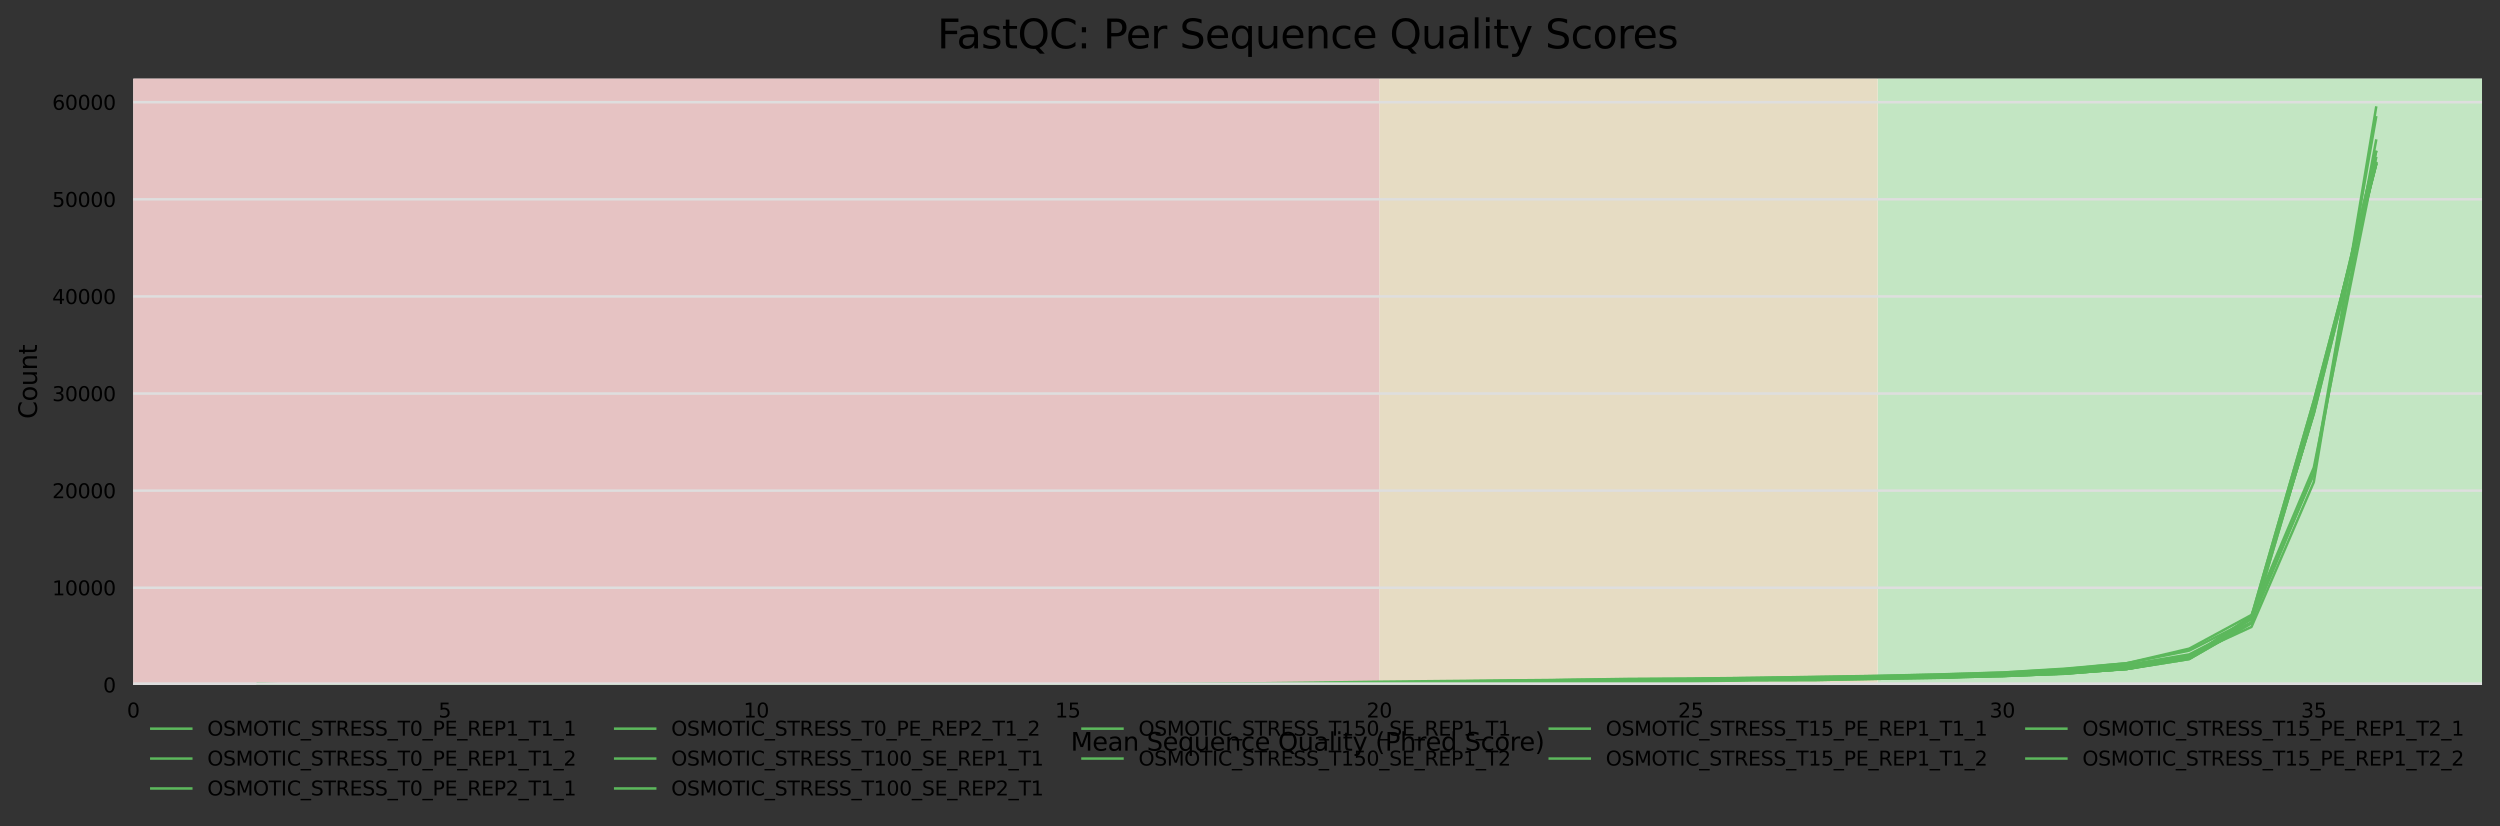 <?xml version="1.0" encoding="utf-8" standalone="no"?>
<!DOCTYPE svg PUBLIC "-//W3C//DTD SVG 1.1//EN"
  "http://www.w3.org/Graphics/SVG/1.1/DTD/svg11.dtd">
<svg xmlns:xlink="http://www.w3.org/1999/xlink" width="1000.198pt" height="330.542pt" viewBox="0 0 1000.198 330.542" xmlns="http://www.w3.org/2000/svg" version="1.1">
 <rect x="0" y="0" width="1000.198" height="330.542" fill="#333333" stroke="none"/>
 <defs>
  <style type="text/css">*{stroke-linejoin: round; stroke-linecap: butt}</style>
 </defs>
 <g id="figure_1">
  <g id="axes_1">
   <g id="patch_1">
    <path d="M 53.328 273.99 
L 992.998 273.99 
L 992.998 31.483 
L 53.328 31.483 
z
" style="fill: #ffffff"/>
   </g>
   <g id="patch_2">
    <path d="M 751.226 273.99 
L 2545.821 273.99 
L 2545.821 31.483 
L 751.226 31.483 
z
" clip-path="url(#pe44fcb6205)" style="fill: #c3e6c3"/>
   </g>
   <g id="patch_3">
    <path d="M 551.827 273.99 
L 751.226 273.99 
L 751.226 31.483 
L 551.827 31.483 
z
" clip-path="url(#pe44fcb6205)" style="fill: #e6dcc3"/>
   </g>
   <g id="patch_4">
    <path d="M 53.328 273.99 
L 551.827 273.99 
L 551.827 31.483 
L 53.328 31.483 
z
" clip-path="url(#pe44fcb6205)" style="fill: #e6c3c3"/>
   </g>
   <g id="matplotlib.axis_1">
    <g id="xtick_1">
     <g id="text_1">
      <!-- 0 -->
      <g transform="translate(50.783 287.069)scale(0.08 -0.08)">
       <defs>
        <path id="DejaVuSans-30" d="M 2034 4250 
Q 1547 4250 1301 3770 
Q 1056 3291 1056 2328 
Q 1056 1369 1301 889 
Q 1547 409 2034 409 
Q 2525 409 2770 889 
Q 3016 1369 3016 2328 
Q 3016 3291 2770 3770 
Q 2525 4250 2034 4250 
z
M 2034 4750 
Q 2819 4750 3233 4129 
Q 3647 3509 3647 2328 
Q 3647 1150 3233 529 
Q 2819 -91 2034 -91 
Q 1250 -91 836 529 
Q 422 1150 422 2328 
Q 422 3509 836 4129 
Q 1250 4750 2034 4750 
z
" transform="scale(0.016)"/>
       </defs>
       <use xlink:href="#DejaVuSans-30"/>
      </g>
     </g>
    </g>
    <g id="xtick_2">
     <g id="text_2">
      <!-- 5 -->
      <g transform="translate(175.408 287.069)scale(0.08 -0.08)">
       <defs>
        <path id="DejaVuSans-35" d="M 691 4666 
L 3169 4666 
L 3169 4134 
L 1269 4134 
L 1269 2991 
Q 1406 3038 1543 3061 
Q 1681 3084 1819 3084 
Q 2600 3084 3056 2656 
Q 3513 2228 3513 1497 
Q 3513 744 3044 326 
Q 2575 -91 1722 -91 
Q 1428 -91 1123 -41 
Q 819 9 494 109 
L 494 744 
Q 775 591 1075 516 
Q 1375 441 1709 441 
Q 2250 441 2565 725 
Q 2881 1009 2881 1497 
Q 2881 1984 2565 2268 
Q 2250 2553 1709 2553 
Q 1456 2553 1204 2497 
Q 953 2441 691 2322 
L 691 4666 
z
" transform="scale(0.016)"/>
       </defs>
       <use xlink:href="#DejaVuSans-35"/>
      </g>
     </g>
    </g>
    <g id="xtick_3">
     <g id="text_3">
      <!-- 10 -->
      <g transform="translate(297.487 287.069)scale(0.08 -0.08)">
       <defs>
        <path id="DejaVuSans-31" d="M 794 531 
L 1825 531 
L 1825 4091 
L 703 3866 
L 703 4441 
L 1819 4666 
L 2450 4666 
L 2450 531 
L 3481 531 
L 3481 0 
L 794 0 
L 794 531 
z
" transform="scale(0.016)"/>
       </defs>
       <use xlink:href="#DejaVuSans-31"/>
       <use xlink:href="#DejaVuSans-30" x="63.623"/>
      </g>
     </g>
    </g>
    <g id="xtick_4">
     <g id="text_4">
      <!-- 15 -->
      <g transform="translate(422.112 287.069)scale(0.08 -0.08)">
       <use xlink:href="#DejaVuSans-31"/>
       <use xlink:href="#DejaVuSans-35" x="63.623"/>
      </g>
     </g>
    </g>
    <g id="xtick_5">
     <g id="text_5">
      <!-- 20 -->
      <g transform="translate(546.737 287.069)scale(0.08 -0.08)">
       <defs>
        <path id="DejaVuSans-32" d="M 1228 531 
L 3431 531 
L 3431 0 
L 469 0 
L 469 531 
Q 828 903 1448 1529 
Q 2069 2156 2228 2338 
Q 2531 2678 2651 2914 
Q 2772 3150 2772 3378 
Q 2772 3750 2511 3984 
Q 2250 4219 1831 4219 
Q 1534 4219 1204 4116 
Q 875 4013 500 3803 
L 500 4441 
Q 881 4594 1212 4672 
Q 1544 4750 1819 4750 
Q 2544 4750 2975 4387 
Q 3406 4025 3406 3419 
Q 3406 3131 3298 2873 
Q 3191 2616 2906 2266 
Q 2828 2175 2409 1742 
Q 1991 1309 1228 531 
z
" transform="scale(0.016)"/>
       </defs>
       <use xlink:href="#DejaVuSans-32"/>
       <use xlink:href="#DejaVuSans-30" x="63.623"/>
      </g>
     </g>
    </g>
    <g id="xtick_6">
     <g id="text_6">
      <!-- 25 -->
      <g transform="translate(671.361 287.069)scale(0.08 -0.08)">
       <use xlink:href="#DejaVuSans-32"/>
       <use xlink:href="#DejaVuSans-35" x="63.623"/>
      </g>
     </g>
    </g>
    <g id="xtick_7">
     <g id="text_7">
      <!-- 30 -->
      <g transform="translate(795.986 287.069)scale(0.08 -0.08)">
       <defs>
        <path id="DejaVuSans-33" d="M 2597 2516 
Q 3050 2419 3304 2112 
Q 3559 1806 3559 1356 
Q 3559 666 3084 287 
Q 2609 -91 1734 -91 
Q 1441 -91 1130 -33 
Q 819 25 488 141 
L 488 750 
Q 750 597 1062 519 
Q 1375 441 1716 441 
Q 2309 441 2620 675 
Q 2931 909 2931 1356 
Q 2931 1769 2642 2001 
Q 2353 2234 1838 2234 
L 1294 2234 
L 1294 2753 
L 1863 2753 
Q 2328 2753 2575 2939 
Q 2822 3125 2822 3475 
Q 2822 3834 2567 4026 
Q 2313 4219 1838 4219 
Q 1578 4219 1281 4162 
Q 984 4106 628 3988 
L 628 4550 
Q 988 4650 1302 4700 
Q 1616 4750 1894 4750 
Q 2613 4750 3031 4423 
Q 3450 4097 3450 3541 
Q 3450 3153 3228 2886 
Q 3006 2619 2597 2516 
z
" transform="scale(0.016)"/>
       </defs>
       <use xlink:href="#DejaVuSans-33"/>
       <use xlink:href="#DejaVuSans-30" x="63.623"/>
      </g>
     </g>
    </g>
    <g id="xtick_8">
     <g id="text_8">
      <!-- 35 -->
      <g transform="translate(920.611 287.069)scale(0.08 -0.08)">
       <use xlink:href="#DejaVuSans-33"/>
       <use xlink:href="#DejaVuSans-35" x="63.623"/>
      </g>
     </g>
    </g>
    <g id="text_9">
     <!-- Mean Sequence Quality (Phred Score) -->
     <g transform="translate(428.371 300.331)scale(0.1 -0.1)">
      <defs>
       <path id="DejaVuSans-4d" d="M 628 4666 
L 1569 4666 
L 2759 1491 
L 3956 4666 
L 4897 4666 
L 4897 0 
L 4281 0 
L 4281 4097 
L 3078 897 
L 2444 897 
L 1241 4097 
L 1241 0 
L 628 0 
L 628 4666 
z
" transform="scale(0.016)"/>
       <path id="DejaVuSans-65" d="M 3597 1894 
L 3597 1613 
L 953 1613 
Q 991 1019 1311 708 
Q 1631 397 2203 397 
Q 2534 397 2845 478 
Q 3156 559 3463 722 
L 3463 178 
Q 3153 47 2828 -22 
Q 2503 -91 2169 -91 
Q 1331 -91 842 396 
Q 353 884 353 1716 
Q 353 2575 817 3079 
Q 1281 3584 2069 3584 
Q 2775 3584 3186 3129 
Q 3597 2675 3597 1894 
z
M 3022 2063 
Q 3016 2534 2758 2815 
Q 2500 3097 2075 3097 
Q 1594 3097 1305 2825 
Q 1016 2553 972 2059 
L 3022 2063 
z
" transform="scale(0.016)"/>
       <path id="DejaVuSans-61" d="M 2194 1759 
Q 1497 1759 1228 1600 
Q 959 1441 959 1056 
Q 959 750 1161 570 
Q 1363 391 1709 391 
Q 2188 391 2477 730 
Q 2766 1069 2766 1631 
L 2766 1759 
L 2194 1759 
z
M 3341 1997 
L 3341 0 
L 2766 0 
L 2766 531 
Q 2569 213 2275 61 
Q 1981 -91 1556 -91 
Q 1019 -91 701 211 
Q 384 513 384 1019 
Q 384 1609 779 1909 
Q 1175 2209 1959 2209 
L 2766 2209 
L 2766 2266 
Q 2766 2663 2505 2880 
Q 2244 3097 1772 3097 
Q 1472 3097 1187 3025 
Q 903 2953 641 2809 
L 641 3341 
Q 956 3463 1253 3523 
Q 1550 3584 1831 3584 
Q 2591 3584 2966 3190 
Q 3341 2797 3341 1997 
z
" transform="scale(0.016)"/>
       <path id="DejaVuSans-6e" d="M 3513 2113 
L 3513 0 
L 2938 0 
L 2938 2094 
Q 2938 2591 2744 2837 
Q 2550 3084 2163 3084 
Q 1697 3084 1428 2787 
Q 1159 2491 1159 1978 
L 1159 0 
L 581 0 
L 581 3500 
L 1159 3500 
L 1159 2956 
Q 1366 3272 1645 3428 
Q 1925 3584 2291 3584 
Q 2894 3584 3203 3211 
Q 3513 2838 3513 2113 
z
" transform="scale(0.016)"/>
       <path id="DejaVuSans-20" transform="scale(0.016)"/>
       <path id="DejaVuSans-53" d="M 3425 4513 
L 3425 3897 
Q 3066 4069 2747 4153 
Q 2428 4238 2131 4238 
Q 1616 4238 1336 4038 
Q 1056 3838 1056 3469 
Q 1056 3159 1242 3001 
Q 1428 2844 1947 2747 
L 2328 2669 
Q 3034 2534 3370 2195 
Q 3706 1856 3706 1288 
Q 3706 609 3251 259 
Q 2797 -91 1919 -91 
Q 1588 -91 1214 -16 
Q 841 59 441 206 
L 441 856 
Q 825 641 1194 531 
Q 1563 422 1919 422 
Q 2459 422 2753 634 
Q 3047 847 3047 1241 
Q 3047 1584 2836 1778 
Q 2625 1972 2144 2069 
L 1759 2144 
Q 1053 2284 737 2584 
Q 422 2884 422 3419 
Q 422 4038 858 4394 
Q 1294 4750 2059 4750 
Q 2388 4750 2728 4690 
Q 3069 4631 3425 4513 
z
" transform="scale(0.016)"/>
       <path id="DejaVuSans-71" d="M 947 1747 
Q 947 1113 1208 752 
Q 1469 391 1925 391 
Q 2381 391 2643 752 
Q 2906 1113 2906 1747 
Q 2906 2381 2643 2742 
Q 2381 3103 1925 3103 
Q 1469 3103 1208 2742 
Q 947 2381 947 1747 
z
M 2906 525 
Q 2725 213 2448 61 
Q 2172 -91 1784 -91 
Q 1150 -91 751 415 
Q 353 922 353 1747 
Q 353 2572 751 3078 
Q 1150 3584 1784 3584 
Q 2172 3584 2448 3432 
Q 2725 3281 2906 2969 
L 2906 3500 
L 3481 3500 
L 3481 -1331 
L 2906 -1331 
L 2906 525 
z
" transform="scale(0.016)"/>
       <path id="DejaVuSans-75" d="M 544 1381 
L 544 3500 
L 1119 3500 
L 1119 1403 
Q 1119 906 1312 657 
Q 1506 409 1894 409 
Q 2359 409 2629 706 
Q 2900 1003 2900 1516 
L 2900 3500 
L 3475 3500 
L 3475 0 
L 2900 0 
L 2900 538 
Q 2691 219 2414 64 
Q 2138 -91 1772 -91 
Q 1169 -91 856 284 
Q 544 659 544 1381 
z
M 1991 3584 
L 1991 3584 
z
" transform="scale(0.016)"/>
       <path id="DejaVuSans-63" d="M 3122 3366 
L 3122 2828 
Q 2878 2963 2633 3030 
Q 2388 3097 2138 3097 
Q 1578 3097 1268 2742 
Q 959 2388 959 1747 
Q 959 1106 1268 751 
Q 1578 397 2138 397 
Q 2388 397 2633 464 
Q 2878 531 3122 666 
L 3122 134 
Q 2881 22 2623 -34 
Q 2366 -91 2075 -91 
Q 1284 -91 818 406 
Q 353 903 353 1747 
Q 353 2603 823 3093 
Q 1294 3584 2113 3584 
Q 2378 3584 2631 3529 
Q 2884 3475 3122 3366 
z
" transform="scale(0.016)"/>
       <path id="DejaVuSans-51" d="M 2522 4238 
Q 1834 4238 1429 3725 
Q 1025 3213 1025 2328 
Q 1025 1447 1429 934 
Q 1834 422 2522 422 
Q 3209 422 3611 934 
Q 4013 1447 4013 2328 
Q 4013 3213 3611 3725 
Q 3209 4238 2522 4238 
z
M 3406 84 
L 4238 -825 
L 3475 -825 
L 2784 -78 
Q 2681 -84 2626 -87 
Q 2572 -91 2522 -91 
Q 1538 -91 948 567 
Q 359 1225 359 2328 
Q 359 3434 948 4092 
Q 1538 4750 2522 4750 
Q 3503 4750 4090 4092 
Q 4678 3434 4678 2328 
Q 4678 1516 4351 937 
Q 4025 359 3406 84 
z
" transform="scale(0.016)"/>
       <path id="DejaVuSans-6c" d="M 603 4863 
L 1178 4863 
L 1178 0 
L 603 0 
L 603 4863 
z
" transform="scale(0.016)"/>
       <path id="DejaVuSans-69" d="M 603 3500 
L 1178 3500 
L 1178 0 
L 603 0 
L 603 3500 
z
M 603 4863 
L 1178 4863 
L 1178 4134 
L 603 4134 
L 603 4863 
z
" transform="scale(0.016)"/>
       <path id="DejaVuSans-74" d="M 1172 4494 
L 1172 3500 
L 2356 3500 
L 2356 3053 
L 1172 3053 
L 1172 1153 
Q 1172 725 1289 603 
Q 1406 481 1766 481 
L 2356 481 
L 2356 0 
L 1766 0 
Q 1100 0 847 248 
Q 594 497 594 1153 
L 594 3053 
L 172 3053 
L 172 3500 
L 594 3500 
L 594 4494 
L 1172 4494 
z
" transform="scale(0.016)"/>
       <path id="DejaVuSans-79" d="M 2059 -325 
Q 1816 -950 1584 -1140 
Q 1353 -1331 966 -1331 
L 506 -1331 
L 506 -850 
L 844 -850 
Q 1081 -850 1212 -737 
Q 1344 -625 1503 -206 
L 1606 56 
L 191 3500 
L 800 3500 
L 1894 763 
L 2988 3500 
L 3597 3500 
L 2059 -325 
z
" transform="scale(0.016)"/>
       <path id="DejaVuSans-28" d="M 1984 4856 
Q 1566 4138 1362 3434 
Q 1159 2731 1159 2009 
Q 1159 1288 1364 580 
Q 1569 -128 1984 -844 
L 1484 -844 
Q 1016 -109 783 600 
Q 550 1309 550 2009 
Q 550 2706 781 3412 
Q 1013 4119 1484 4856 
L 1984 4856 
z
" transform="scale(0.016)"/>
       <path id="DejaVuSans-50" d="M 1259 4147 
L 1259 2394 
L 2053 2394 
Q 2494 2394 2734 2622 
Q 2975 2850 2975 3272 
Q 2975 3691 2734 3919 
Q 2494 4147 2053 4147 
L 1259 4147 
z
M 628 4666 
L 2053 4666 
Q 2838 4666 3239 4311 
Q 3641 3956 3641 3272 
Q 3641 2581 3239 2228 
Q 2838 1875 2053 1875 
L 1259 1875 
L 1259 0 
L 628 0 
L 628 4666 
z
" transform="scale(0.016)"/>
       <path id="DejaVuSans-68" d="M 3513 2113 
L 3513 0 
L 2938 0 
L 2938 2094 
Q 2938 2591 2744 2837 
Q 2550 3084 2163 3084 
Q 1697 3084 1428 2787 
Q 1159 2491 1159 1978 
L 1159 0 
L 581 0 
L 581 4863 
L 1159 4863 
L 1159 2956 
Q 1366 3272 1645 3428 
Q 1925 3584 2291 3584 
Q 2894 3584 3203 3211 
Q 3513 2838 3513 2113 
z
" transform="scale(0.016)"/>
       <path id="DejaVuSans-72" d="M 2631 2963 
Q 2534 3019 2420 3045 
Q 2306 3072 2169 3072 
Q 1681 3072 1420 2755 
Q 1159 2438 1159 1844 
L 1159 0 
L 581 0 
L 581 3500 
L 1159 3500 
L 1159 2956 
Q 1341 3275 1631 3429 
Q 1922 3584 2338 3584 
Q 2397 3584 2469 3576 
Q 2541 3569 2628 3553 
L 2631 2963 
z
" transform="scale(0.016)"/>
       <path id="DejaVuSans-64" d="M 2906 2969 
L 2906 4863 
L 3481 4863 
L 3481 0 
L 2906 0 
L 2906 525 
Q 2725 213 2448 61 
Q 2172 -91 1784 -91 
Q 1150 -91 751 415 
Q 353 922 353 1747 
Q 353 2572 751 3078 
Q 1150 3584 1784 3584 
Q 2172 3584 2448 3432 
Q 2725 3281 2906 2969 
z
M 947 1747 
Q 947 1113 1208 752 
Q 1469 391 1925 391 
Q 2381 391 2643 752 
Q 2906 1113 2906 1747 
Q 2906 2381 2643 2742 
Q 2381 3103 1925 3103 
Q 1469 3103 1208 2742 
Q 947 2381 947 1747 
z
" transform="scale(0.016)"/>
       <path id="DejaVuSans-6f" d="M 1959 3097 
Q 1497 3097 1228 2736 
Q 959 2375 959 1747 
Q 959 1119 1226 758 
Q 1494 397 1959 397 
Q 2419 397 2687 759 
Q 2956 1122 2956 1747 
Q 2956 2369 2687 2733 
Q 2419 3097 1959 3097 
z
M 1959 3584 
Q 2709 3584 3137 3096 
Q 3566 2609 3566 1747 
Q 3566 888 3137 398 
Q 2709 -91 1959 -91 
Q 1206 -91 779 398 
Q 353 888 353 1747 
Q 353 2609 779 3096 
Q 1206 3584 1959 3584 
z
" transform="scale(0.016)"/>
       <path id="DejaVuSans-29" d="M 513 4856 
L 1013 4856 
Q 1481 4119 1714 3412 
Q 1947 2706 1947 2009 
Q 1947 1309 1714 600 
Q 1481 -109 1013 -844 
L 513 -844 
Q 928 -128 1133 580 
Q 1338 1288 1338 2009 
Q 1338 2731 1133 3434 
Q 928 4138 513 4856 
z
" transform="scale(0.016)"/>
      </defs>
      <use xlink:href="#DejaVuSans-4d"/>
      <use xlink:href="#DejaVuSans-65" x="86.279"/>
      <use xlink:href="#DejaVuSans-61" x="147.803"/>
      <use xlink:href="#DejaVuSans-6e" x="209.082"/>
      <use xlink:href="#DejaVuSans-20" x="272.461"/>
      <use xlink:href="#DejaVuSans-53" x="304.248"/>
      <use xlink:href="#DejaVuSans-65" x="367.725"/>
      <use xlink:href="#DejaVuSans-71" x="429.248"/>
      <use xlink:href="#DejaVuSans-75" x="492.725"/>
      <use xlink:href="#DejaVuSans-65" x="556.104"/>
      <use xlink:href="#DejaVuSans-6e" x="617.627"/>
      <use xlink:href="#DejaVuSans-63" x="681.006"/>
      <use xlink:href="#DejaVuSans-65" x="735.986"/>
      <use xlink:href="#DejaVuSans-20" x="797.51"/>
      <use xlink:href="#DejaVuSans-51" x="829.297"/>
      <use xlink:href="#DejaVuSans-75" x="908.008"/>
      <use xlink:href="#DejaVuSans-61" x="971.387"/>
      <use xlink:href="#DejaVuSans-6c" x="1032.666"/>
      <use xlink:href="#DejaVuSans-69" x="1060.449"/>
      <use xlink:href="#DejaVuSans-74" x="1088.232"/>
      <use xlink:href="#DejaVuSans-79" x="1127.441"/>
      <use xlink:href="#DejaVuSans-20" x="1186.621"/>
      <use xlink:href="#DejaVuSans-28" x="1218.408"/>
      <use xlink:href="#DejaVuSans-50" x="1257.422"/>
      <use xlink:href="#DejaVuSans-68" x="1317.725"/>
      <use xlink:href="#DejaVuSans-72" x="1381.104"/>
      <use xlink:href="#DejaVuSans-65" x="1419.967"/>
      <use xlink:href="#DejaVuSans-64" x="1481.49"/>
      <use xlink:href="#DejaVuSans-20" x="1544.967"/>
      <use xlink:href="#DejaVuSans-53" x="1576.754"/>
      <use xlink:href="#DejaVuSans-63" x="1640.23"/>
      <use xlink:href="#DejaVuSans-6f" x="1695.211"/>
      <use xlink:href="#DejaVuSans-72" x="1756.393"/>
      <use xlink:href="#DejaVuSans-65" x="1795.256"/>
      <use xlink:href="#DejaVuSans-29" x="1856.779"/>
     </g>
    </g>
   </g>
   <g id="matplotlib.axis_2">
    <g id="ytick_1">
     <g id="line2d_1">
      <path d="M 53.328 273.99 
L 992.998 273.99 
" clip-path="url(#pe44fcb6205)" style="fill: none; stroke: #dedede; stroke-linecap: square"/>
     </g>
     <g id="text_10">
      <!-- 0 -->
      <g transform="translate(41.238 277.029)scale(0.08 -0.08)">
       <use xlink:href="#DejaVuSans-30"/>
      </g>
     </g>
    </g>
    <g id="ytick_2">
     <g id="line2d_2">
      <path d="M 53.328 235.14 
L 992.998 235.14 
" clip-path="url(#pe44fcb6205)" style="fill: none; stroke: #dedede; stroke-linecap: square"/>
     </g>
     <g id="text_11">
      <!-- 10000 -->
      <g transform="translate(20.878 238.179)scale(0.08 -0.08)">
       <use xlink:href="#DejaVuSans-31"/>
       <use xlink:href="#DejaVuSans-30" x="63.623"/>
       <use xlink:href="#DejaVuSans-30" x="127.246"/>
       <use xlink:href="#DejaVuSans-30" x="190.869"/>
       <use xlink:href="#DejaVuSans-30" x="254.492"/>
      </g>
     </g>
    </g>
    <g id="ytick_3">
     <g id="line2d_3">
      <path d="M 53.328 196.29 
L 992.998 196.29 
" clip-path="url(#pe44fcb6205)" style="fill: none; stroke: #dedede; stroke-linecap: square"/>
     </g>
     <g id="text_12">
      <!-- 20000 -->
      <g transform="translate(20.878 199.329)scale(0.08 -0.08)">
       <use xlink:href="#DejaVuSans-32"/>
       <use xlink:href="#DejaVuSans-30" x="63.623"/>
       <use xlink:href="#DejaVuSans-30" x="127.246"/>
       <use xlink:href="#DejaVuSans-30" x="190.869"/>
       <use xlink:href="#DejaVuSans-30" x="254.492"/>
      </g>
     </g>
    </g>
    <g id="ytick_4">
     <g id="line2d_4">
      <path d="M 53.328 157.44 
L 992.998 157.44 
" clip-path="url(#pe44fcb6205)" style="fill: none; stroke: #dedede; stroke-linecap: square"/>
     </g>
     <g id="text_13">
      <!-- 30000 -->
      <g transform="translate(20.878 160.479)scale(0.08 -0.08)">
       <use xlink:href="#DejaVuSans-33"/>
       <use xlink:href="#DejaVuSans-30" x="63.623"/>
       <use xlink:href="#DejaVuSans-30" x="127.246"/>
       <use xlink:href="#DejaVuSans-30" x="190.869"/>
       <use xlink:href="#DejaVuSans-30" x="254.492"/>
      </g>
     </g>
    </g>
    <g id="ytick_5">
     <g id="line2d_5">
      <path d="M 53.328 118.59 
L 992.998 118.59 
" clip-path="url(#pe44fcb6205)" style="fill: none; stroke: #dedede; stroke-linecap: square"/>
     </g>
     <g id="text_14">
      <!-- 40000 -->
      <g transform="translate(20.878 121.63)scale(0.08 -0.08)">
       <defs>
        <path id="DejaVuSans-34" d="M 2419 4116 
L 825 1625 
L 2419 1625 
L 2419 4116 
z
M 2253 4666 
L 3047 4666 
L 3047 1625 
L 3713 1625 
L 3713 1100 
L 3047 1100 
L 3047 0 
L 2419 0 
L 2419 1100 
L 313 1100 
L 313 1709 
L 2253 4666 
z
" transform="scale(0.016)"/>
       </defs>
       <use xlink:href="#DejaVuSans-34"/>
       <use xlink:href="#DejaVuSans-30" x="63.623"/>
       <use xlink:href="#DejaVuSans-30" x="127.246"/>
       <use xlink:href="#DejaVuSans-30" x="190.869"/>
       <use xlink:href="#DejaVuSans-30" x="254.492"/>
      </g>
     </g>
    </g>
    <g id="ytick_6">
     <g id="line2d_6">
      <path d="M 53.328 79.74 
L 992.998 79.74 
" clip-path="url(#pe44fcb6205)" style="fill: none; stroke: #dedede; stroke-linecap: square"/>
     </g>
     <g id="text_15">
      <!-- 50000 -->
      <g transform="translate(20.878 82.78)scale(0.08 -0.08)">
       <use xlink:href="#DejaVuSans-35"/>
       <use xlink:href="#DejaVuSans-30" x="63.623"/>
       <use xlink:href="#DejaVuSans-30" x="127.246"/>
       <use xlink:href="#DejaVuSans-30" x="190.869"/>
       <use xlink:href="#DejaVuSans-30" x="254.492"/>
      </g>
     </g>
    </g>
    <g id="ytick_7">
     <g id="line2d_7">
      <path d="M 53.328 40.89 
L 992.998 40.89 
" clip-path="url(#pe44fcb6205)" style="fill: none; stroke: #dedede; stroke-linecap: square"/>
     </g>
     <g id="text_16">
      <!-- 60000 -->
      <g transform="translate(20.878 43.93)scale(0.08 -0.08)">
       <defs>
        <path id="DejaVuSans-36" d="M 2113 2584 
Q 1688 2584 1439 2293 
Q 1191 2003 1191 1497 
Q 1191 994 1439 701 
Q 1688 409 2113 409 
Q 2538 409 2786 701 
Q 3034 994 3034 1497 
Q 3034 2003 2786 2293 
Q 2538 2584 2113 2584 
z
M 3366 4563 
L 3366 3988 
Q 3128 4100 2886 4159 
Q 2644 4219 2406 4219 
Q 1781 4219 1451 3797 
Q 1122 3375 1075 2522 
Q 1259 2794 1537 2939 
Q 1816 3084 2150 3084 
Q 2853 3084 3261 2657 
Q 3669 2231 3669 1497 
Q 3669 778 3244 343 
Q 2819 -91 2113 -91 
Q 1303 -91 875 529 
Q 447 1150 447 2328 
Q 447 3434 972 4092 
Q 1497 4750 2381 4750 
Q 2619 4750 2861 4703 
Q 3103 4656 3366 4563 
z
" transform="scale(0.016)"/>
       </defs>
       <use xlink:href="#DejaVuSans-36"/>
       <use xlink:href="#DejaVuSans-30" x="63.623"/>
       <use xlink:href="#DejaVuSans-30" x="127.246"/>
       <use xlink:href="#DejaVuSans-30" x="190.869"/>
       <use xlink:href="#DejaVuSans-30" x="254.492"/>
      </g>
     </g>
    </g>
    <g id="text_17">
     <!-- Count -->
     <g transform="translate(14.798 167.585)rotate(-90)scale(0.1 -0.1)">
      <defs>
       <path id="DejaVuSans-43" d="M 4122 4306 
L 4122 3641 
Q 3803 3938 3442 4084 
Q 3081 4231 2675 4231 
Q 1875 4231 1450 3742 
Q 1025 3253 1025 2328 
Q 1025 1406 1450 917 
Q 1875 428 2675 428 
Q 3081 428 3442 575 
Q 3803 722 4122 1019 
L 4122 359 
Q 3791 134 3420 21 
Q 3050 -91 2638 -91 
Q 1578 -91 968 557 
Q 359 1206 359 2328 
Q 359 3453 968 4101 
Q 1578 4750 2638 4750 
Q 3056 4750 3426 4639 
Q 3797 4528 4122 4306 
z
" transform="scale(0.016)"/>
      </defs>
      <use xlink:href="#DejaVuSans-43"/>
      <use xlink:href="#DejaVuSans-6f" x="69.824"/>
      <use xlink:href="#DejaVuSans-75" x="131.006"/>
      <use xlink:href="#DejaVuSans-6e" x="194.385"/>
      <use xlink:href="#DejaVuSans-74" x="257.764"/>
     </g>
    </g>
   </g>
   <g id="line2d_8">
    <path d="M 452.127 273.986 
L 477.052 273.978 
L 501.977 273.901 
L 526.902 273.792 
L 551.827 273.714 
L 576.752 273.419 
L 601.677 272.906 
L 626.602 272.689 
L 651.527 272.207 
L 676.451 272.121 
L 701.376 271.791 
L 726.301 271.706 
L 751.226 271.274 
L 776.151 271.084 
L 801.076 270.198 
L 826.001 269.371 
L 850.926 267.428 
L 875.851 263.034 
L 900.776 247.254 
L 925.701 163.512 
L 950.626 65.925 
" clip-path="url(#pe44fcb6205)" style="fill: none; stroke: #5cb85c; stroke-linecap: square"/>
   </g>
   <g id="line2d_9">
    <path d="M 103.178 273.66 
L 128.103 273.959 
L 153.028 273.955 
L 177.953 273.955 
L 202.878 273.99 
L 227.803 273.967 
L 252.728 273.978 
L 277.653 273.955 
L 302.577 273.971 
L 327.502 273.963 
L 352.427 273.924 
L 377.352 273.916 
L 402.277 273.846 
L 427.202 273.831 
L 452.127 273.839 
L 477.052 273.772 
L 501.977 273.578 
L 526.902 273.372 
L 551.827 273.139 
L 576.752 272.797 
L 601.677 272.514 
L 626.602 272.067 
L 651.527 271.989 
L 676.451 271.725 
L 701.376 271.407 
L 726.301 271.088 
L 751.226 270.886 
L 776.151 270.327 
L 801.076 269.635 
L 826.001 268.388 
L 850.926 266.713 
L 875.851 262.304 
L 900.776 250.816 
L 925.701 192.895 
L 950.626 43.031 
" clip-path="url(#pe44fcb6205)" style="fill: none; stroke: #5cb85c; stroke-linecap: square"/>
   </g>
   <g id="line2d_10">
    <path d="M 427.202 273.986 
L 452.127 273.975 
L 477.052 273.92 
L 501.977 273.815 
L 526.902 273.671 
L 551.827 273.485 
L 576.752 273.306 
L 601.677 272.848 
L 626.602 272.455 
L 651.527 272.191 
L 676.451 271.962 
L 701.376 271.756 
L 726.301 271.663 
L 751.226 271.096 
L 776.151 270.734 
L 801.076 270.315 
L 826.001 269.052 
L 850.926 267.634 
L 875.851 263.225 
L 900.776 247.518 
L 925.701 165.467 
L 950.626 65.206 
" clip-path="url(#pe44fcb6205)" style="fill: none; stroke: #5cb85c; stroke-linecap: square"/>
   </g>
   <g id="line2d_11">
    <path d="M 103.178 273.637 
L 128.103 273.951 
L 153.028 273.936 
L 177.953 273.975 
L 202.878 273.971 
L 227.803 273.986 
L 252.728 273.963 
L 277.653 273.963 
L 302.577 273.959 
L 327.502 273.947 
L 352.427 273.92 
L 377.352 273.877 
L 402.277 273.862 
L 427.202 273.881 
L 452.127 273.741 
L 477.052 273.679 
L 501.977 273.4 
L 526.902 273.085 
L 551.827 272.743 
L 576.752 272.479 
L 601.677 272.23 
L 626.602 271.993 
L 651.527 271.601 
L 676.451 271.465 
L 701.376 271.201 
L 726.301 270.781 
L 751.226 270.404 
L 776.151 269.806 
L 801.076 269.06 
L 826.001 267.525 
L 850.926 265.327 
L 875.851 259.507 
L 900.776 246.014 
L 925.701 187.071 
L 950.626 63.213 
" clip-path="url(#pe44fcb6205)" style="fill: none; stroke: #5cb85c; stroke-linecap: square"/>
   </g>
   <g id="line2d_12">
    <path d="M 452.127 273.986 
L 477.052 273.978 
L 501.977 273.901 
L 526.902 273.792 
L 551.827 273.714 
L 576.752 273.419 
L 601.677 272.906 
L 626.602 272.689 
L 651.527 272.207 
L 676.451 272.121 
L 701.376 271.791 
L 726.301 271.706 
L 751.226 271.274 
L 776.151 271.084 
L 801.076 270.198 
L 826.001 269.371 
L 850.926 267.428 
L 875.851 263.034 
L 900.776 247.254 
L 925.701 163.512 
L 950.626 65.925 
" clip-path="url(#pe44fcb6205)" style="fill: none; stroke: #5cb85c; stroke-linecap: square"/>
   </g>
   <g id="line2d_13">
    <path d="M 427.202 273.986 
L 452.127 273.975 
L 477.052 273.92 
L 501.977 273.815 
L 526.902 273.671 
L 551.827 273.485 
L 576.752 273.306 
L 601.677 272.848 
L 626.602 272.455 
L 651.527 272.191 
L 676.451 271.962 
L 701.376 271.756 
L 726.301 271.663 
L 751.226 271.096 
L 776.151 270.734 
L 801.076 270.315 
L 826.001 269.052 
L 850.926 267.634 
L 875.851 263.225 
L 900.776 247.518 
L 925.701 165.467 
L 950.626 65.206 
" clip-path="url(#pe44fcb6205)" style="fill: none; stroke: #5cb85c; stroke-linecap: square"/>
   </g>
   <g id="line2d_14">
    <path d="M 427.202 273.986 
L 452.127 273.986 
L 477.052 273.967 
L 501.977 273.947 
L 526.902 273.905 
L 551.827 273.691 
L 576.752 273.52 
L 601.677 273.33 
L 626.602 273.038 
L 651.527 272.871 
L 676.451 272.646 
L 701.376 272.141 
L 726.301 272.083 
L 751.226 271.589 
L 776.151 271.166 
L 801.076 270.431 
L 826.001 269.561 
L 850.926 267.56 
L 875.851 263.155 
L 900.776 246.554 
L 925.701 160.4 
L 950.626 65.754 
" clip-path="url(#pe44fcb6205)" style="fill: none; stroke: #5cb85c; stroke-linecap: square"/>
   </g>
   <g id="line2d_15">
    <path d="M 377.352 273.986 
L 402.277 273.99 
L 427.202 273.99 
L 452.127 273.986 
L 477.052 273.955 
L 501.977 273.967 
L 526.902 273.94 
L 551.827 273.769 
L 576.752 273.524 
L 601.677 273.178 
L 626.602 272.809 
L 651.527 272.382 
L 676.451 272.149 
L 701.376 271.9 
L 726.301 271.554 
L 751.226 271.274 
L 776.151 270.606 
L 801.076 270.509 
L 826.001 269.46 
L 850.926 267.658 
L 875.851 263.672 
L 900.776 249.309 
L 925.701 164.923 
L 950.626 60.774 
" clip-path="url(#pe44fcb6205)" style="fill: none; stroke: #5cb85c; stroke-linecap: square"/>
   </g>
   <g id="line2d_16">
    <path d="M 427.202 273.986 
L 452.127 273.986 
L 477.052 273.967 
L 501.977 273.947 
L 526.902 273.905 
L 551.827 273.691 
L 576.752 273.52 
L 601.677 273.33 
L 626.602 273.038 
L 651.527 272.871 
L 676.451 272.646 
L 701.376 272.141 
L 726.301 272.083 
L 751.226 271.589 
L 776.151 271.166 
L 801.076 270.431 
L 826.001 269.561 
L 850.926 267.56 
L 875.851 263.155 
L 900.776 246.554 
L 925.701 160.4 
L 950.626 65.754 
" clip-path="url(#pe44fcb6205)" style="fill: none; stroke: #5cb85c; stroke-linecap: square"/>
   </g>
   <g id="line2d_17">
    <path d="M 103.178 273.648 
L 128.103 273.955 
L 153.028 273.947 
L 177.953 273.963 
L 202.878 273.959 
L 227.803 273.982 
L 252.728 273.971 
L 277.653 273.982 
L 302.577 273.967 
L 327.502 273.967 
L 352.427 273.963 
L 377.352 273.889 
L 402.277 273.85 
L 427.202 273.846 
L 452.127 273.776 
L 477.052 273.691 
L 501.977 273.671 
L 526.902 273.536 
L 551.827 273.322 
L 576.752 272.992 
L 601.677 272.883 
L 626.602 272.483 
L 651.527 272.281 
L 676.451 272.048 
L 701.376 271.756 
L 726.301 271.383 
L 751.226 270.847 
L 776.151 270.49 
L 801.076 269.864 
L 826.001 268.458 
L 850.926 266.03 
L 875.851 261.811 
L 900.776 248.916 
L 925.701 189.087 
L 950.626 46.939 
" clip-path="url(#pe44fcb6205)" style="fill: none; stroke: #5cb85c; stroke-linecap: square"/>
   </g>
   <g id="line2d_18">
    <path d="M 377.352 273.986 
L 402.277 273.99 
L 427.202 273.99 
L 452.127 273.986 
L 477.052 273.955 
L 501.977 273.967 
L 526.902 273.94 
L 551.827 273.769 
L 576.752 273.524 
L 601.677 273.178 
L 626.602 272.809 
L 651.527 272.382 
L 676.451 272.149 
L 701.376 271.9 
L 726.301 271.554 
L 751.226 271.274 
L 776.151 270.606 
L 801.076 270.509 
L 826.001 269.46 
L 850.926 267.658 
L 875.851 263.672 
L 900.776 249.309 
L 925.701 164.923 
L 950.626 60.774 
" clip-path="url(#pe44fcb6205)" style="fill: none; stroke: #5cb85c; stroke-linecap: square"/>
   </g>
   <g id="line2d_19">
    <path d="M 103.178 273.71 
L 128.103 273.94 
L 153.028 273.943 
L 177.953 273.971 
L 202.878 273.955 
L 227.803 273.975 
L 252.728 273.982 
L 277.653 273.975 
L 302.577 273.975 
L 327.502 273.963 
L 352.427 273.92 
L 377.352 273.862 
L 402.277 273.839 
L 427.202 273.823 
L 452.127 273.714 
L 477.052 273.605 
L 501.977 273.543 
L 526.902 273.337 
L 551.827 273.124 
L 576.752 272.692 
L 601.677 272.351 
L 626.602 272.083 
L 651.527 271.764 
L 676.451 271.597 
L 701.376 271.216 
L 726.301 270.905 
L 751.226 270.439 
L 776.151 269.868 
L 801.076 269.099 
L 826.001 267.724 
L 850.926 265.323 
L 875.851 260.299 
L 900.776 247.673 
L 925.701 189.724 
L 950.626 56.24 
" clip-path="url(#pe44fcb6205)" style="fill: none; stroke: #5cb85c; stroke-linecap: square"/>
   </g>
   <g id="line2d_20">
    <path d="M 53.328 273.99 
L 992.998 273.99 
" clip-path="url(#pe44fcb6205)" style="fill: none; stroke: #dedede; stroke-width: 2; stroke-linecap: square"/>
   </g>
   <g id="text_18">
    <!-- FastQC: Per Sequence Quality Scores -->
    <g transform="translate(374.971 19.358)scale(0.16 -0.16)">
     <defs>
      <path id="DejaVuSans-46" d="M 628 4666 
L 3309 4666 
L 3309 4134 
L 1259 4134 
L 1259 2759 
L 3109 2759 
L 3109 2228 
L 1259 2228 
L 1259 0 
L 628 0 
L 628 4666 
z
" transform="scale(0.016)"/>
      <path id="DejaVuSans-73" d="M 2834 3397 
L 2834 2853 
Q 2591 2978 2328 3040 
Q 2066 3103 1784 3103 
Q 1356 3103 1142 2972 
Q 928 2841 928 2578 
Q 928 2378 1081 2264 
Q 1234 2150 1697 2047 
L 1894 2003 
Q 2506 1872 2764 1633 
Q 3022 1394 3022 966 
Q 3022 478 2636 193 
Q 2250 -91 1575 -91 
Q 1294 -91 989 -36 
Q 684 19 347 128 
L 347 722 
Q 666 556 975 473 
Q 1284 391 1588 391 
Q 1994 391 2212 530 
Q 2431 669 2431 922 
Q 2431 1156 2273 1281 
Q 2116 1406 1581 1522 
L 1381 1569 
Q 847 1681 609 1914 
Q 372 2147 372 2553 
Q 372 3047 722 3315 
Q 1072 3584 1716 3584 
Q 2034 3584 2315 3537 
Q 2597 3491 2834 3397 
z
" transform="scale(0.016)"/>
      <path id="DejaVuSans-3a" d="M 750 794 
L 1409 794 
L 1409 0 
L 750 0 
L 750 794 
z
M 750 3309 
L 1409 3309 
L 1409 2516 
L 750 2516 
L 750 3309 
z
" transform="scale(0.016)"/>
     </defs>
     <use xlink:href="#DejaVuSans-46"/>
     <use xlink:href="#DejaVuSans-61" x="48.395"/>
     <use xlink:href="#DejaVuSans-73" x="109.674"/>
     <use xlink:href="#DejaVuSans-74" x="161.773"/>
     <use xlink:href="#DejaVuSans-51" x="200.982"/>
     <use xlink:href="#DejaVuSans-43" x="279.693"/>
     <use xlink:href="#DejaVuSans-3a" x="349.518"/>
     <use xlink:href="#DejaVuSans-20" x="383.209"/>
     <use xlink:href="#DejaVuSans-50" x="414.996"/>
     <use xlink:href="#DejaVuSans-65" x="471.674"/>
     <use xlink:href="#DejaVuSans-72" x="533.197"/>
     <use xlink:href="#DejaVuSans-20" x="574.311"/>
     <use xlink:href="#DejaVuSans-53" x="606.098"/>
     <use xlink:href="#DejaVuSans-65" x="669.574"/>
     <use xlink:href="#DejaVuSans-71" x="731.098"/>
     <use xlink:href="#DejaVuSans-75" x="794.574"/>
     <use xlink:href="#DejaVuSans-65" x="857.953"/>
     <use xlink:href="#DejaVuSans-6e" x="919.477"/>
     <use xlink:href="#DejaVuSans-63" x="982.855"/>
     <use xlink:href="#DejaVuSans-65" x="1037.836"/>
     <use xlink:href="#DejaVuSans-20" x="1099.359"/>
     <use xlink:href="#DejaVuSans-51" x="1131.146"/>
     <use xlink:href="#DejaVuSans-75" x="1209.857"/>
     <use xlink:href="#DejaVuSans-61" x="1273.236"/>
     <use xlink:href="#DejaVuSans-6c" x="1334.516"/>
     <use xlink:href="#DejaVuSans-69" x="1362.299"/>
     <use xlink:href="#DejaVuSans-74" x="1390.082"/>
     <use xlink:href="#DejaVuSans-79" x="1429.291"/>
     <use xlink:href="#DejaVuSans-20" x="1488.471"/>
     <use xlink:href="#DejaVuSans-53" x="1520.258"/>
     <use xlink:href="#DejaVuSans-63" x="1583.734"/>
     <use xlink:href="#DejaVuSans-6f" x="1638.715"/>
     <use xlink:href="#DejaVuSans-72" x="1699.896"/>
     <use xlink:href="#DejaVuSans-65" x="1738.76"/>
     <use xlink:href="#DejaVuSans-73" x="1800.283"/>
    </g>
   </g>
   <g id="legend_1">
    <g id="line2d_21">
     <path d="M 60.528 291.525 
L 68.528 291.525 
L 76.528 291.525 
" style="fill: none; stroke: #5cb85c; stroke-linecap: square"/>
    </g>
    <g id="text_19">
     <!-- OSMOTIC_STRESS_T0_PE_REP1_T1_1 -->
     <g transform="translate(82.928 294.325)scale(0.08 -0.08)">
      <defs>
       <path id="DejaVuSans-4f" d="M 2522 4238 
Q 1834 4238 1429 3725 
Q 1025 3213 1025 2328 
Q 1025 1447 1429 934 
Q 1834 422 2522 422 
Q 3209 422 3611 934 
Q 4013 1447 4013 2328 
Q 4013 3213 3611 3725 
Q 3209 4238 2522 4238 
z
M 2522 4750 
Q 3503 4750 4090 4092 
Q 4678 3434 4678 2328 
Q 4678 1225 4090 567 
Q 3503 -91 2522 -91 
Q 1538 -91 948 565 
Q 359 1222 359 2328 
Q 359 3434 948 4092 
Q 1538 4750 2522 4750 
z
" transform="scale(0.016)"/>
       <path id="DejaVuSans-54" d="M -19 4666 
L 3928 4666 
L 3928 4134 
L 2272 4134 
L 2272 0 
L 1638 0 
L 1638 4134 
L -19 4134 
L -19 4666 
z
" transform="scale(0.016)"/>
       <path id="DejaVuSans-49" d="M 628 4666 
L 1259 4666 
L 1259 0 
L 628 0 
L 628 4666 
z
" transform="scale(0.016)"/>
       <path id="DejaVuSans-5f" d="M 3263 -1063 
L 3263 -1509 
L -63 -1509 
L -63 -1063 
L 3263 -1063 
z
" transform="scale(0.016)"/>
       <path id="DejaVuSans-52" d="M 2841 2188 
Q 3044 2119 3236 1894 
Q 3428 1669 3622 1275 
L 4263 0 
L 3584 0 
L 2988 1197 
Q 2756 1666 2539 1819 
Q 2322 1972 1947 1972 
L 1259 1972 
L 1259 0 
L 628 0 
L 628 4666 
L 2053 4666 
Q 2853 4666 3247 4331 
Q 3641 3997 3641 3322 
Q 3641 2881 3436 2590 
Q 3231 2300 2841 2188 
z
M 1259 4147 
L 1259 2491 
L 2053 2491 
Q 2509 2491 2742 2702 
Q 2975 2913 2975 3322 
Q 2975 3731 2742 3939 
Q 2509 4147 2053 4147 
L 1259 4147 
z
" transform="scale(0.016)"/>
       <path id="DejaVuSans-45" d="M 628 4666 
L 3578 4666 
L 3578 4134 
L 1259 4134 
L 1259 2753 
L 3481 2753 
L 3481 2222 
L 1259 2222 
L 1259 531 
L 3634 531 
L 3634 0 
L 628 0 
L 628 4666 
z
" transform="scale(0.016)"/>
      </defs>
      <use xlink:href="#DejaVuSans-4f"/>
      <use xlink:href="#DejaVuSans-53" x="78.711"/>
      <use xlink:href="#DejaVuSans-4d" x="142.188"/>
      <use xlink:href="#DejaVuSans-4f" x="228.467"/>
      <use xlink:href="#DejaVuSans-54" x="307.178"/>
      <use xlink:href="#DejaVuSans-49" x="368.262"/>
      <use xlink:href="#DejaVuSans-43" x="397.754"/>
      <use xlink:href="#DejaVuSans-5f" x="467.578"/>
      <use xlink:href="#DejaVuSans-53" x="517.578"/>
      <use xlink:href="#DejaVuSans-54" x="581.055"/>
      <use xlink:href="#DejaVuSans-52" x="642.139"/>
      <use xlink:href="#DejaVuSans-45" x="711.621"/>
      <use xlink:href="#DejaVuSans-53" x="774.805"/>
      <use xlink:href="#DejaVuSans-53" x="838.281"/>
      <use xlink:href="#DejaVuSans-5f" x="901.758"/>
      <use xlink:href="#DejaVuSans-54" x="951.758"/>
      <use xlink:href="#DejaVuSans-30" x="1012.842"/>
      <use xlink:href="#DejaVuSans-5f" x="1076.465"/>
      <use xlink:href="#DejaVuSans-50" x="1126.465"/>
      <use xlink:href="#DejaVuSans-45" x="1186.768"/>
      <use xlink:href="#DejaVuSans-5f" x="1249.951"/>
      <use xlink:href="#DejaVuSans-52" x="1299.951"/>
      <use xlink:href="#DejaVuSans-45" x="1369.434"/>
      <use xlink:href="#DejaVuSans-50" x="1432.617"/>
      <use xlink:href="#DejaVuSans-31" x="1492.92"/>
      <use xlink:href="#DejaVuSans-5f" x="1556.543"/>
      <use xlink:href="#DejaVuSans-54" x="1606.543"/>
      <use xlink:href="#DejaVuSans-31" x="1667.627"/>
      <use xlink:href="#DejaVuSans-5f" x="1731.25"/>
      <use xlink:href="#DejaVuSans-31" x="1781.25"/>
     </g>
    </g>
    <g id="line2d_22">
     <path d="M 60.528 303.49 
L 68.528 303.49 
L 76.528 303.49 
" style="fill: none; stroke: #5cb85c; stroke-linecap: square"/>
    </g>
    <g id="text_20">
     <!-- OSMOTIC_STRESS_T0_PE_REP1_T1_2 -->
     <g transform="translate(82.928 306.29)scale(0.08 -0.08)">
      <use xlink:href="#DejaVuSans-4f"/>
      <use xlink:href="#DejaVuSans-53" x="78.711"/>
      <use xlink:href="#DejaVuSans-4d" x="142.188"/>
      <use xlink:href="#DejaVuSans-4f" x="228.467"/>
      <use xlink:href="#DejaVuSans-54" x="307.178"/>
      <use xlink:href="#DejaVuSans-49" x="368.262"/>
      <use xlink:href="#DejaVuSans-43" x="397.754"/>
      <use xlink:href="#DejaVuSans-5f" x="467.578"/>
      <use xlink:href="#DejaVuSans-53" x="517.578"/>
      <use xlink:href="#DejaVuSans-54" x="581.055"/>
      <use xlink:href="#DejaVuSans-52" x="642.139"/>
      <use xlink:href="#DejaVuSans-45" x="711.621"/>
      <use xlink:href="#DejaVuSans-53" x="774.805"/>
      <use xlink:href="#DejaVuSans-53" x="838.281"/>
      <use xlink:href="#DejaVuSans-5f" x="901.758"/>
      <use xlink:href="#DejaVuSans-54" x="951.758"/>
      <use xlink:href="#DejaVuSans-30" x="1012.842"/>
      <use xlink:href="#DejaVuSans-5f" x="1076.465"/>
      <use xlink:href="#DejaVuSans-50" x="1126.465"/>
      <use xlink:href="#DejaVuSans-45" x="1186.768"/>
      <use xlink:href="#DejaVuSans-5f" x="1249.951"/>
      <use xlink:href="#DejaVuSans-52" x="1299.951"/>
      <use xlink:href="#DejaVuSans-45" x="1369.434"/>
      <use xlink:href="#DejaVuSans-50" x="1432.617"/>
      <use xlink:href="#DejaVuSans-31" x="1492.92"/>
      <use xlink:href="#DejaVuSans-5f" x="1556.543"/>
      <use xlink:href="#DejaVuSans-54" x="1606.543"/>
      <use xlink:href="#DejaVuSans-31" x="1667.627"/>
      <use xlink:href="#DejaVuSans-5f" x="1731.25"/>
      <use xlink:href="#DejaVuSans-32" x="1781.25"/>
     </g>
    </g>
    <g id="line2d_23">
     <path d="M 60.528 315.455 
L 68.528 315.455 
L 76.528 315.455 
" style="fill: none; stroke: #5cb85c; stroke-linecap: square"/>
    </g>
    <g id="text_21">
     <!-- OSMOTIC_STRESS_T0_PE_REP2_T1_1 -->
     <g transform="translate(82.928 318.255)scale(0.08 -0.08)">
      <use xlink:href="#DejaVuSans-4f"/>
      <use xlink:href="#DejaVuSans-53" x="78.711"/>
      <use xlink:href="#DejaVuSans-4d" x="142.188"/>
      <use xlink:href="#DejaVuSans-4f" x="228.467"/>
      <use xlink:href="#DejaVuSans-54" x="307.178"/>
      <use xlink:href="#DejaVuSans-49" x="368.262"/>
      <use xlink:href="#DejaVuSans-43" x="397.754"/>
      <use xlink:href="#DejaVuSans-5f" x="467.578"/>
      <use xlink:href="#DejaVuSans-53" x="517.578"/>
      <use xlink:href="#DejaVuSans-54" x="581.055"/>
      <use xlink:href="#DejaVuSans-52" x="642.139"/>
      <use xlink:href="#DejaVuSans-45" x="711.621"/>
      <use xlink:href="#DejaVuSans-53" x="774.805"/>
      <use xlink:href="#DejaVuSans-53" x="838.281"/>
      <use xlink:href="#DejaVuSans-5f" x="901.758"/>
      <use xlink:href="#DejaVuSans-54" x="951.758"/>
      <use xlink:href="#DejaVuSans-30" x="1012.842"/>
      <use xlink:href="#DejaVuSans-5f" x="1076.465"/>
      <use xlink:href="#DejaVuSans-50" x="1126.465"/>
      <use xlink:href="#DejaVuSans-45" x="1186.768"/>
      <use xlink:href="#DejaVuSans-5f" x="1249.951"/>
      <use xlink:href="#DejaVuSans-52" x="1299.951"/>
      <use xlink:href="#DejaVuSans-45" x="1369.434"/>
      <use xlink:href="#DejaVuSans-50" x="1432.617"/>
      <use xlink:href="#DejaVuSans-32" x="1492.92"/>
      <use xlink:href="#DejaVuSans-5f" x="1556.543"/>
      <use xlink:href="#DejaVuSans-54" x="1606.543"/>
      <use xlink:href="#DejaVuSans-31" x="1667.627"/>
      <use xlink:href="#DejaVuSans-5f" x="1731.25"/>
      <use xlink:href="#DejaVuSans-31" x="1781.25"/>
     </g>
    </g>
    <g id="line2d_24">
     <path d="M 246.13 291.525 
L 254.13 291.525 
L 262.13 291.525 
" style="fill: none; stroke: #5cb85c; stroke-linecap: square"/>
    </g>
    <g id="text_22">
     <!-- OSMOTIC_STRESS_T0_PE_REP2_T1_2 -->
     <g transform="translate(268.53 294.325)scale(0.08 -0.08)">
      <use xlink:href="#DejaVuSans-4f"/>
      <use xlink:href="#DejaVuSans-53" x="78.711"/>
      <use xlink:href="#DejaVuSans-4d" x="142.188"/>
      <use xlink:href="#DejaVuSans-4f" x="228.467"/>
      <use xlink:href="#DejaVuSans-54" x="307.178"/>
      <use xlink:href="#DejaVuSans-49" x="368.262"/>
      <use xlink:href="#DejaVuSans-43" x="397.754"/>
      <use xlink:href="#DejaVuSans-5f" x="467.578"/>
      <use xlink:href="#DejaVuSans-53" x="517.578"/>
      <use xlink:href="#DejaVuSans-54" x="581.055"/>
      <use xlink:href="#DejaVuSans-52" x="642.139"/>
      <use xlink:href="#DejaVuSans-45" x="711.621"/>
      <use xlink:href="#DejaVuSans-53" x="774.805"/>
      <use xlink:href="#DejaVuSans-53" x="838.281"/>
      <use xlink:href="#DejaVuSans-5f" x="901.758"/>
      <use xlink:href="#DejaVuSans-54" x="951.758"/>
      <use xlink:href="#DejaVuSans-30" x="1012.842"/>
      <use xlink:href="#DejaVuSans-5f" x="1076.465"/>
      <use xlink:href="#DejaVuSans-50" x="1126.465"/>
      <use xlink:href="#DejaVuSans-45" x="1186.768"/>
      <use xlink:href="#DejaVuSans-5f" x="1249.951"/>
      <use xlink:href="#DejaVuSans-52" x="1299.951"/>
      <use xlink:href="#DejaVuSans-45" x="1369.434"/>
      <use xlink:href="#DejaVuSans-50" x="1432.617"/>
      <use xlink:href="#DejaVuSans-32" x="1492.92"/>
      <use xlink:href="#DejaVuSans-5f" x="1556.543"/>
      <use xlink:href="#DejaVuSans-54" x="1606.543"/>
      <use xlink:href="#DejaVuSans-31" x="1667.627"/>
      <use xlink:href="#DejaVuSans-5f" x="1731.25"/>
      <use xlink:href="#DejaVuSans-32" x="1781.25"/>
     </g>
    </g>
    <g id="line2d_25">
     <path d="M 246.13 303.49 
L 254.13 303.49 
L 262.13 303.49 
" style="fill: none; stroke: #5cb85c; stroke-linecap: square"/>
    </g>
    <g id="text_23">
     <!-- OSMOTIC_STRESS_T100_SE_REP1_T1 -->
     <g transform="translate(268.53 306.29)scale(0.08 -0.08)">
      <use xlink:href="#DejaVuSans-4f"/>
      <use xlink:href="#DejaVuSans-53" x="78.711"/>
      <use xlink:href="#DejaVuSans-4d" x="142.188"/>
      <use xlink:href="#DejaVuSans-4f" x="228.467"/>
      <use xlink:href="#DejaVuSans-54" x="307.178"/>
      <use xlink:href="#DejaVuSans-49" x="368.262"/>
      <use xlink:href="#DejaVuSans-43" x="397.754"/>
      <use xlink:href="#DejaVuSans-5f" x="467.578"/>
      <use xlink:href="#DejaVuSans-53" x="517.578"/>
      <use xlink:href="#DejaVuSans-54" x="581.055"/>
      <use xlink:href="#DejaVuSans-52" x="642.139"/>
      <use xlink:href="#DejaVuSans-45" x="711.621"/>
      <use xlink:href="#DejaVuSans-53" x="774.805"/>
      <use xlink:href="#DejaVuSans-53" x="838.281"/>
      <use xlink:href="#DejaVuSans-5f" x="901.758"/>
      <use xlink:href="#DejaVuSans-54" x="951.758"/>
      <use xlink:href="#DejaVuSans-31" x="1012.842"/>
      <use xlink:href="#DejaVuSans-30" x="1076.465"/>
      <use xlink:href="#DejaVuSans-30" x="1140.088"/>
      <use xlink:href="#DejaVuSans-5f" x="1203.711"/>
      <use xlink:href="#DejaVuSans-53" x="1253.711"/>
      <use xlink:href="#DejaVuSans-45" x="1317.188"/>
      <use xlink:href="#DejaVuSans-5f" x="1380.371"/>
      <use xlink:href="#DejaVuSans-52" x="1430.371"/>
      <use xlink:href="#DejaVuSans-45" x="1499.854"/>
      <use xlink:href="#DejaVuSans-50" x="1563.037"/>
      <use xlink:href="#DejaVuSans-31" x="1623.34"/>
      <use xlink:href="#DejaVuSans-5f" x="1686.963"/>
      <use xlink:href="#DejaVuSans-54" x="1736.963"/>
      <use xlink:href="#DejaVuSans-31" x="1798.047"/>
     </g>
    </g>
    <g id="line2d_26">
     <path d="M 246.13 315.455 
L 254.13 315.455 
L 262.13 315.455 
" style="fill: none; stroke: #5cb85c; stroke-linecap: square"/>
    </g>
    <g id="text_24">
     <!-- OSMOTIC_STRESS_T100_SE_REP2_T1 -->
     <g transform="translate(268.53 318.255)scale(0.08 -0.08)">
      <use xlink:href="#DejaVuSans-4f"/>
      <use xlink:href="#DejaVuSans-53" x="78.711"/>
      <use xlink:href="#DejaVuSans-4d" x="142.188"/>
      <use xlink:href="#DejaVuSans-4f" x="228.467"/>
      <use xlink:href="#DejaVuSans-54" x="307.178"/>
      <use xlink:href="#DejaVuSans-49" x="368.262"/>
      <use xlink:href="#DejaVuSans-43" x="397.754"/>
      <use xlink:href="#DejaVuSans-5f" x="467.578"/>
      <use xlink:href="#DejaVuSans-53" x="517.578"/>
      <use xlink:href="#DejaVuSans-54" x="581.055"/>
      <use xlink:href="#DejaVuSans-52" x="642.139"/>
      <use xlink:href="#DejaVuSans-45" x="711.621"/>
      <use xlink:href="#DejaVuSans-53" x="774.805"/>
      <use xlink:href="#DejaVuSans-53" x="838.281"/>
      <use xlink:href="#DejaVuSans-5f" x="901.758"/>
      <use xlink:href="#DejaVuSans-54" x="951.758"/>
      <use xlink:href="#DejaVuSans-31" x="1012.842"/>
      <use xlink:href="#DejaVuSans-30" x="1076.465"/>
      <use xlink:href="#DejaVuSans-30" x="1140.088"/>
      <use xlink:href="#DejaVuSans-5f" x="1203.711"/>
      <use xlink:href="#DejaVuSans-53" x="1253.711"/>
      <use xlink:href="#DejaVuSans-45" x="1317.188"/>
      <use xlink:href="#DejaVuSans-5f" x="1380.371"/>
      <use xlink:href="#DejaVuSans-52" x="1430.371"/>
      <use xlink:href="#DejaVuSans-45" x="1499.854"/>
      <use xlink:href="#DejaVuSans-50" x="1563.037"/>
      <use xlink:href="#DejaVuSans-32" x="1623.34"/>
      <use xlink:href="#DejaVuSans-5f" x="1686.963"/>
      <use xlink:href="#DejaVuSans-54" x="1736.963"/>
      <use xlink:href="#DejaVuSans-31" x="1798.047"/>
     </g>
    </g>
    <g id="line2d_27">
     <path d="M 433.076 291.525 
L 441.076 291.525 
L 449.076 291.525 
" style="fill: none; stroke: #5cb85c; stroke-linecap: square"/>
    </g>
    <g id="text_25">
     <!-- OSMOTIC_STRESS_T150_SE_REP1_T1 -->
     <g transform="translate(455.476 294.325)scale(0.08 -0.08)">
      <use xlink:href="#DejaVuSans-4f"/>
      <use xlink:href="#DejaVuSans-53" x="78.711"/>
      <use xlink:href="#DejaVuSans-4d" x="142.188"/>
      <use xlink:href="#DejaVuSans-4f" x="228.467"/>
      <use xlink:href="#DejaVuSans-54" x="307.178"/>
      <use xlink:href="#DejaVuSans-49" x="368.262"/>
      <use xlink:href="#DejaVuSans-43" x="397.754"/>
      <use xlink:href="#DejaVuSans-5f" x="467.578"/>
      <use xlink:href="#DejaVuSans-53" x="517.578"/>
      <use xlink:href="#DejaVuSans-54" x="581.055"/>
      <use xlink:href="#DejaVuSans-52" x="642.139"/>
      <use xlink:href="#DejaVuSans-45" x="711.621"/>
      <use xlink:href="#DejaVuSans-53" x="774.805"/>
      <use xlink:href="#DejaVuSans-53" x="838.281"/>
      <use xlink:href="#DejaVuSans-5f" x="901.758"/>
      <use xlink:href="#DejaVuSans-54" x="951.758"/>
      <use xlink:href="#DejaVuSans-31" x="1012.842"/>
      <use xlink:href="#DejaVuSans-35" x="1076.465"/>
      <use xlink:href="#DejaVuSans-30" x="1140.088"/>
      <use xlink:href="#DejaVuSans-5f" x="1203.711"/>
      <use xlink:href="#DejaVuSans-53" x="1253.711"/>
      <use xlink:href="#DejaVuSans-45" x="1317.188"/>
      <use xlink:href="#DejaVuSans-5f" x="1380.371"/>
      <use xlink:href="#DejaVuSans-52" x="1430.371"/>
      <use xlink:href="#DejaVuSans-45" x="1499.854"/>
      <use xlink:href="#DejaVuSans-50" x="1563.037"/>
      <use xlink:href="#DejaVuSans-31" x="1623.34"/>
      <use xlink:href="#DejaVuSans-5f" x="1686.963"/>
      <use xlink:href="#DejaVuSans-54" x="1736.963"/>
      <use xlink:href="#DejaVuSans-31" x="1798.047"/>
     </g>
    </g>
    <g id="line2d_28">
     <path d="M 433.076 303.49 
L 441.076 303.49 
L 449.076 303.49 
" style="fill: none; stroke: #5cb85c; stroke-linecap: square"/>
    </g>
    <g id="text_26">
     <!-- OSMOTIC_STRESS_T150_SE_REP1_T2 -->
     <g transform="translate(455.476 306.29)scale(0.08 -0.08)">
      <use xlink:href="#DejaVuSans-4f"/>
      <use xlink:href="#DejaVuSans-53" x="78.711"/>
      <use xlink:href="#DejaVuSans-4d" x="142.188"/>
      <use xlink:href="#DejaVuSans-4f" x="228.467"/>
      <use xlink:href="#DejaVuSans-54" x="307.178"/>
      <use xlink:href="#DejaVuSans-49" x="368.262"/>
      <use xlink:href="#DejaVuSans-43" x="397.754"/>
      <use xlink:href="#DejaVuSans-5f" x="467.578"/>
      <use xlink:href="#DejaVuSans-53" x="517.578"/>
      <use xlink:href="#DejaVuSans-54" x="581.055"/>
      <use xlink:href="#DejaVuSans-52" x="642.139"/>
      <use xlink:href="#DejaVuSans-45" x="711.621"/>
      <use xlink:href="#DejaVuSans-53" x="774.805"/>
      <use xlink:href="#DejaVuSans-53" x="838.281"/>
      <use xlink:href="#DejaVuSans-5f" x="901.758"/>
      <use xlink:href="#DejaVuSans-54" x="951.758"/>
      <use xlink:href="#DejaVuSans-31" x="1012.842"/>
      <use xlink:href="#DejaVuSans-35" x="1076.465"/>
      <use xlink:href="#DejaVuSans-30" x="1140.088"/>
      <use xlink:href="#DejaVuSans-5f" x="1203.711"/>
      <use xlink:href="#DejaVuSans-53" x="1253.711"/>
      <use xlink:href="#DejaVuSans-45" x="1317.188"/>
      <use xlink:href="#DejaVuSans-5f" x="1380.371"/>
      <use xlink:href="#DejaVuSans-52" x="1430.371"/>
      <use xlink:href="#DejaVuSans-45" x="1499.854"/>
      <use xlink:href="#DejaVuSans-50" x="1563.037"/>
      <use xlink:href="#DejaVuSans-31" x="1623.34"/>
      <use xlink:href="#DejaVuSans-5f" x="1686.963"/>
      <use xlink:href="#DejaVuSans-54" x="1736.963"/>
      <use xlink:href="#DejaVuSans-32" x="1798.047"/>
     </g>
    </g>
    <g id="line2d_29">
     <path d="M 620.023 291.525 
L 628.023 291.525 
L 636.023 291.525 
" style="fill: none; stroke: #5cb85c; stroke-linecap: square"/>
    </g>
    <g id="text_27">
     <!-- OSMOTIC_STRESS_T15_PE_REP1_T1_1 -->
     <g transform="translate(642.423 294.325)scale(0.08 -0.08)">
      <use xlink:href="#DejaVuSans-4f"/>
      <use xlink:href="#DejaVuSans-53" x="78.711"/>
      <use xlink:href="#DejaVuSans-4d" x="142.188"/>
      <use xlink:href="#DejaVuSans-4f" x="228.467"/>
      <use xlink:href="#DejaVuSans-54" x="307.178"/>
      <use xlink:href="#DejaVuSans-49" x="368.262"/>
      <use xlink:href="#DejaVuSans-43" x="397.754"/>
      <use xlink:href="#DejaVuSans-5f" x="467.578"/>
      <use xlink:href="#DejaVuSans-53" x="517.578"/>
      <use xlink:href="#DejaVuSans-54" x="581.055"/>
      <use xlink:href="#DejaVuSans-52" x="642.139"/>
      <use xlink:href="#DejaVuSans-45" x="711.621"/>
      <use xlink:href="#DejaVuSans-53" x="774.805"/>
      <use xlink:href="#DejaVuSans-53" x="838.281"/>
      <use xlink:href="#DejaVuSans-5f" x="901.758"/>
      <use xlink:href="#DejaVuSans-54" x="951.758"/>
      <use xlink:href="#DejaVuSans-31" x="1012.842"/>
      <use xlink:href="#DejaVuSans-35" x="1076.465"/>
      <use xlink:href="#DejaVuSans-5f" x="1140.088"/>
      <use xlink:href="#DejaVuSans-50" x="1190.088"/>
      <use xlink:href="#DejaVuSans-45" x="1250.391"/>
      <use xlink:href="#DejaVuSans-5f" x="1313.574"/>
      <use xlink:href="#DejaVuSans-52" x="1363.574"/>
      <use xlink:href="#DejaVuSans-45" x="1433.057"/>
      <use xlink:href="#DejaVuSans-50" x="1496.24"/>
      <use xlink:href="#DejaVuSans-31" x="1556.543"/>
      <use xlink:href="#DejaVuSans-5f" x="1620.166"/>
      <use xlink:href="#DejaVuSans-54" x="1670.166"/>
      <use xlink:href="#DejaVuSans-31" x="1731.25"/>
      <use xlink:href="#DejaVuSans-5f" x="1794.873"/>
      <use xlink:href="#DejaVuSans-31" x="1844.873"/>
     </g>
    </g>
    <g id="line2d_30">
     <path d="M 620.023 303.49 
L 628.023 303.49 
L 636.023 303.49 
" style="fill: none; stroke: #5cb85c; stroke-linecap: square"/>
    </g>
    <g id="text_28">
     <!-- OSMOTIC_STRESS_T15_PE_REP1_T1_2 -->
     <g transform="translate(642.423 306.29)scale(0.08 -0.08)">
      <use xlink:href="#DejaVuSans-4f"/>
      <use xlink:href="#DejaVuSans-53" x="78.711"/>
      <use xlink:href="#DejaVuSans-4d" x="142.188"/>
      <use xlink:href="#DejaVuSans-4f" x="228.467"/>
      <use xlink:href="#DejaVuSans-54" x="307.178"/>
      <use xlink:href="#DejaVuSans-49" x="368.262"/>
      <use xlink:href="#DejaVuSans-43" x="397.754"/>
      <use xlink:href="#DejaVuSans-5f" x="467.578"/>
      <use xlink:href="#DejaVuSans-53" x="517.578"/>
      <use xlink:href="#DejaVuSans-54" x="581.055"/>
      <use xlink:href="#DejaVuSans-52" x="642.139"/>
      <use xlink:href="#DejaVuSans-45" x="711.621"/>
      <use xlink:href="#DejaVuSans-53" x="774.805"/>
      <use xlink:href="#DejaVuSans-53" x="838.281"/>
      <use xlink:href="#DejaVuSans-5f" x="901.758"/>
      <use xlink:href="#DejaVuSans-54" x="951.758"/>
      <use xlink:href="#DejaVuSans-31" x="1012.842"/>
      <use xlink:href="#DejaVuSans-35" x="1076.465"/>
      <use xlink:href="#DejaVuSans-5f" x="1140.088"/>
      <use xlink:href="#DejaVuSans-50" x="1190.088"/>
      <use xlink:href="#DejaVuSans-45" x="1250.391"/>
      <use xlink:href="#DejaVuSans-5f" x="1313.574"/>
      <use xlink:href="#DejaVuSans-52" x="1363.574"/>
      <use xlink:href="#DejaVuSans-45" x="1433.057"/>
      <use xlink:href="#DejaVuSans-50" x="1496.24"/>
      <use xlink:href="#DejaVuSans-31" x="1556.543"/>
      <use xlink:href="#DejaVuSans-5f" x="1620.166"/>
      <use xlink:href="#DejaVuSans-54" x="1670.166"/>
      <use xlink:href="#DejaVuSans-31" x="1731.25"/>
      <use xlink:href="#DejaVuSans-5f" x="1794.873"/>
      <use xlink:href="#DejaVuSans-32" x="1844.873"/>
     </g>
    </g>
    <g id="line2d_31">
     <path d="M 810.714 291.525 
L 818.714 291.525 
L 826.714 291.525 
" style="fill: none; stroke: #5cb85c; stroke-linecap: square"/>
    </g>
    <g id="text_29">
     <!-- OSMOTIC_STRESS_T15_PE_REP1_T2_1 -->
     <g transform="translate(833.114 294.325)scale(0.08 -0.08)">
      <use xlink:href="#DejaVuSans-4f"/>
      <use xlink:href="#DejaVuSans-53" x="78.711"/>
      <use xlink:href="#DejaVuSans-4d" x="142.188"/>
      <use xlink:href="#DejaVuSans-4f" x="228.467"/>
      <use xlink:href="#DejaVuSans-54" x="307.178"/>
      <use xlink:href="#DejaVuSans-49" x="368.262"/>
      <use xlink:href="#DejaVuSans-43" x="397.754"/>
      <use xlink:href="#DejaVuSans-5f" x="467.578"/>
      <use xlink:href="#DejaVuSans-53" x="517.578"/>
      <use xlink:href="#DejaVuSans-54" x="581.055"/>
      <use xlink:href="#DejaVuSans-52" x="642.139"/>
      <use xlink:href="#DejaVuSans-45" x="711.621"/>
      <use xlink:href="#DejaVuSans-53" x="774.805"/>
      <use xlink:href="#DejaVuSans-53" x="838.281"/>
      <use xlink:href="#DejaVuSans-5f" x="901.758"/>
      <use xlink:href="#DejaVuSans-54" x="951.758"/>
      <use xlink:href="#DejaVuSans-31" x="1012.842"/>
      <use xlink:href="#DejaVuSans-35" x="1076.465"/>
      <use xlink:href="#DejaVuSans-5f" x="1140.088"/>
      <use xlink:href="#DejaVuSans-50" x="1190.088"/>
      <use xlink:href="#DejaVuSans-45" x="1250.391"/>
      <use xlink:href="#DejaVuSans-5f" x="1313.574"/>
      <use xlink:href="#DejaVuSans-52" x="1363.574"/>
      <use xlink:href="#DejaVuSans-45" x="1433.057"/>
      <use xlink:href="#DejaVuSans-50" x="1496.24"/>
      <use xlink:href="#DejaVuSans-31" x="1556.543"/>
      <use xlink:href="#DejaVuSans-5f" x="1620.166"/>
      <use xlink:href="#DejaVuSans-54" x="1670.166"/>
      <use xlink:href="#DejaVuSans-32" x="1731.25"/>
      <use xlink:href="#DejaVuSans-5f" x="1794.873"/>
      <use xlink:href="#DejaVuSans-31" x="1844.873"/>
     </g>
    </g>
    <g id="line2d_32">
     <path d="M 810.714 303.49 
L 818.714 303.49 
L 826.714 303.49 
" style="fill: none; stroke: #5cb85c; stroke-linecap: square"/>
    </g>
    <g id="text_30">
     <!-- OSMOTIC_STRESS_T15_PE_REP1_T2_2 -->
     <g transform="translate(833.114 306.29)scale(0.08 -0.08)">
      <use xlink:href="#DejaVuSans-4f"/>
      <use xlink:href="#DejaVuSans-53" x="78.711"/>
      <use xlink:href="#DejaVuSans-4d" x="142.188"/>
      <use xlink:href="#DejaVuSans-4f" x="228.467"/>
      <use xlink:href="#DejaVuSans-54" x="307.178"/>
      <use xlink:href="#DejaVuSans-49" x="368.262"/>
      <use xlink:href="#DejaVuSans-43" x="397.754"/>
      <use xlink:href="#DejaVuSans-5f" x="467.578"/>
      <use xlink:href="#DejaVuSans-53" x="517.578"/>
      <use xlink:href="#DejaVuSans-54" x="581.055"/>
      <use xlink:href="#DejaVuSans-52" x="642.139"/>
      <use xlink:href="#DejaVuSans-45" x="711.621"/>
      <use xlink:href="#DejaVuSans-53" x="774.805"/>
      <use xlink:href="#DejaVuSans-53" x="838.281"/>
      <use xlink:href="#DejaVuSans-5f" x="901.758"/>
      <use xlink:href="#DejaVuSans-54" x="951.758"/>
      <use xlink:href="#DejaVuSans-31" x="1012.842"/>
      <use xlink:href="#DejaVuSans-35" x="1076.465"/>
      <use xlink:href="#DejaVuSans-5f" x="1140.088"/>
      <use xlink:href="#DejaVuSans-50" x="1190.088"/>
      <use xlink:href="#DejaVuSans-45" x="1250.391"/>
      <use xlink:href="#DejaVuSans-5f" x="1313.574"/>
      <use xlink:href="#DejaVuSans-52" x="1363.574"/>
      <use xlink:href="#DejaVuSans-45" x="1433.057"/>
      <use xlink:href="#DejaVuSans-50" x="1496.24"/>
      <use xlink:href="#DejaVuSans-31" x="1556.543"/>
      <use xlink:href="#DejaVuSans-5f" x="1620.166"/>
      <use xlink:href="#DejaVuSans-54" x="1670.166"/>
      <use xlink:href="#DejaVuSans-32" x="1731.25"/>
      <use xlink:href="#DejaVuSans-5f" x="1794.873"/>
      <use xlink:href="#DejaVuSans-32" x="1844.873"/>
     </g>
    </g>
   </g>
  </g>
 </g>
 <defs>
  <clipPath id="pe44fcb6205">
   <rect x="53.328" y="31.483" width="939.67" height="242.507"/>
  </clipPath>
 </defs>
</svg>
